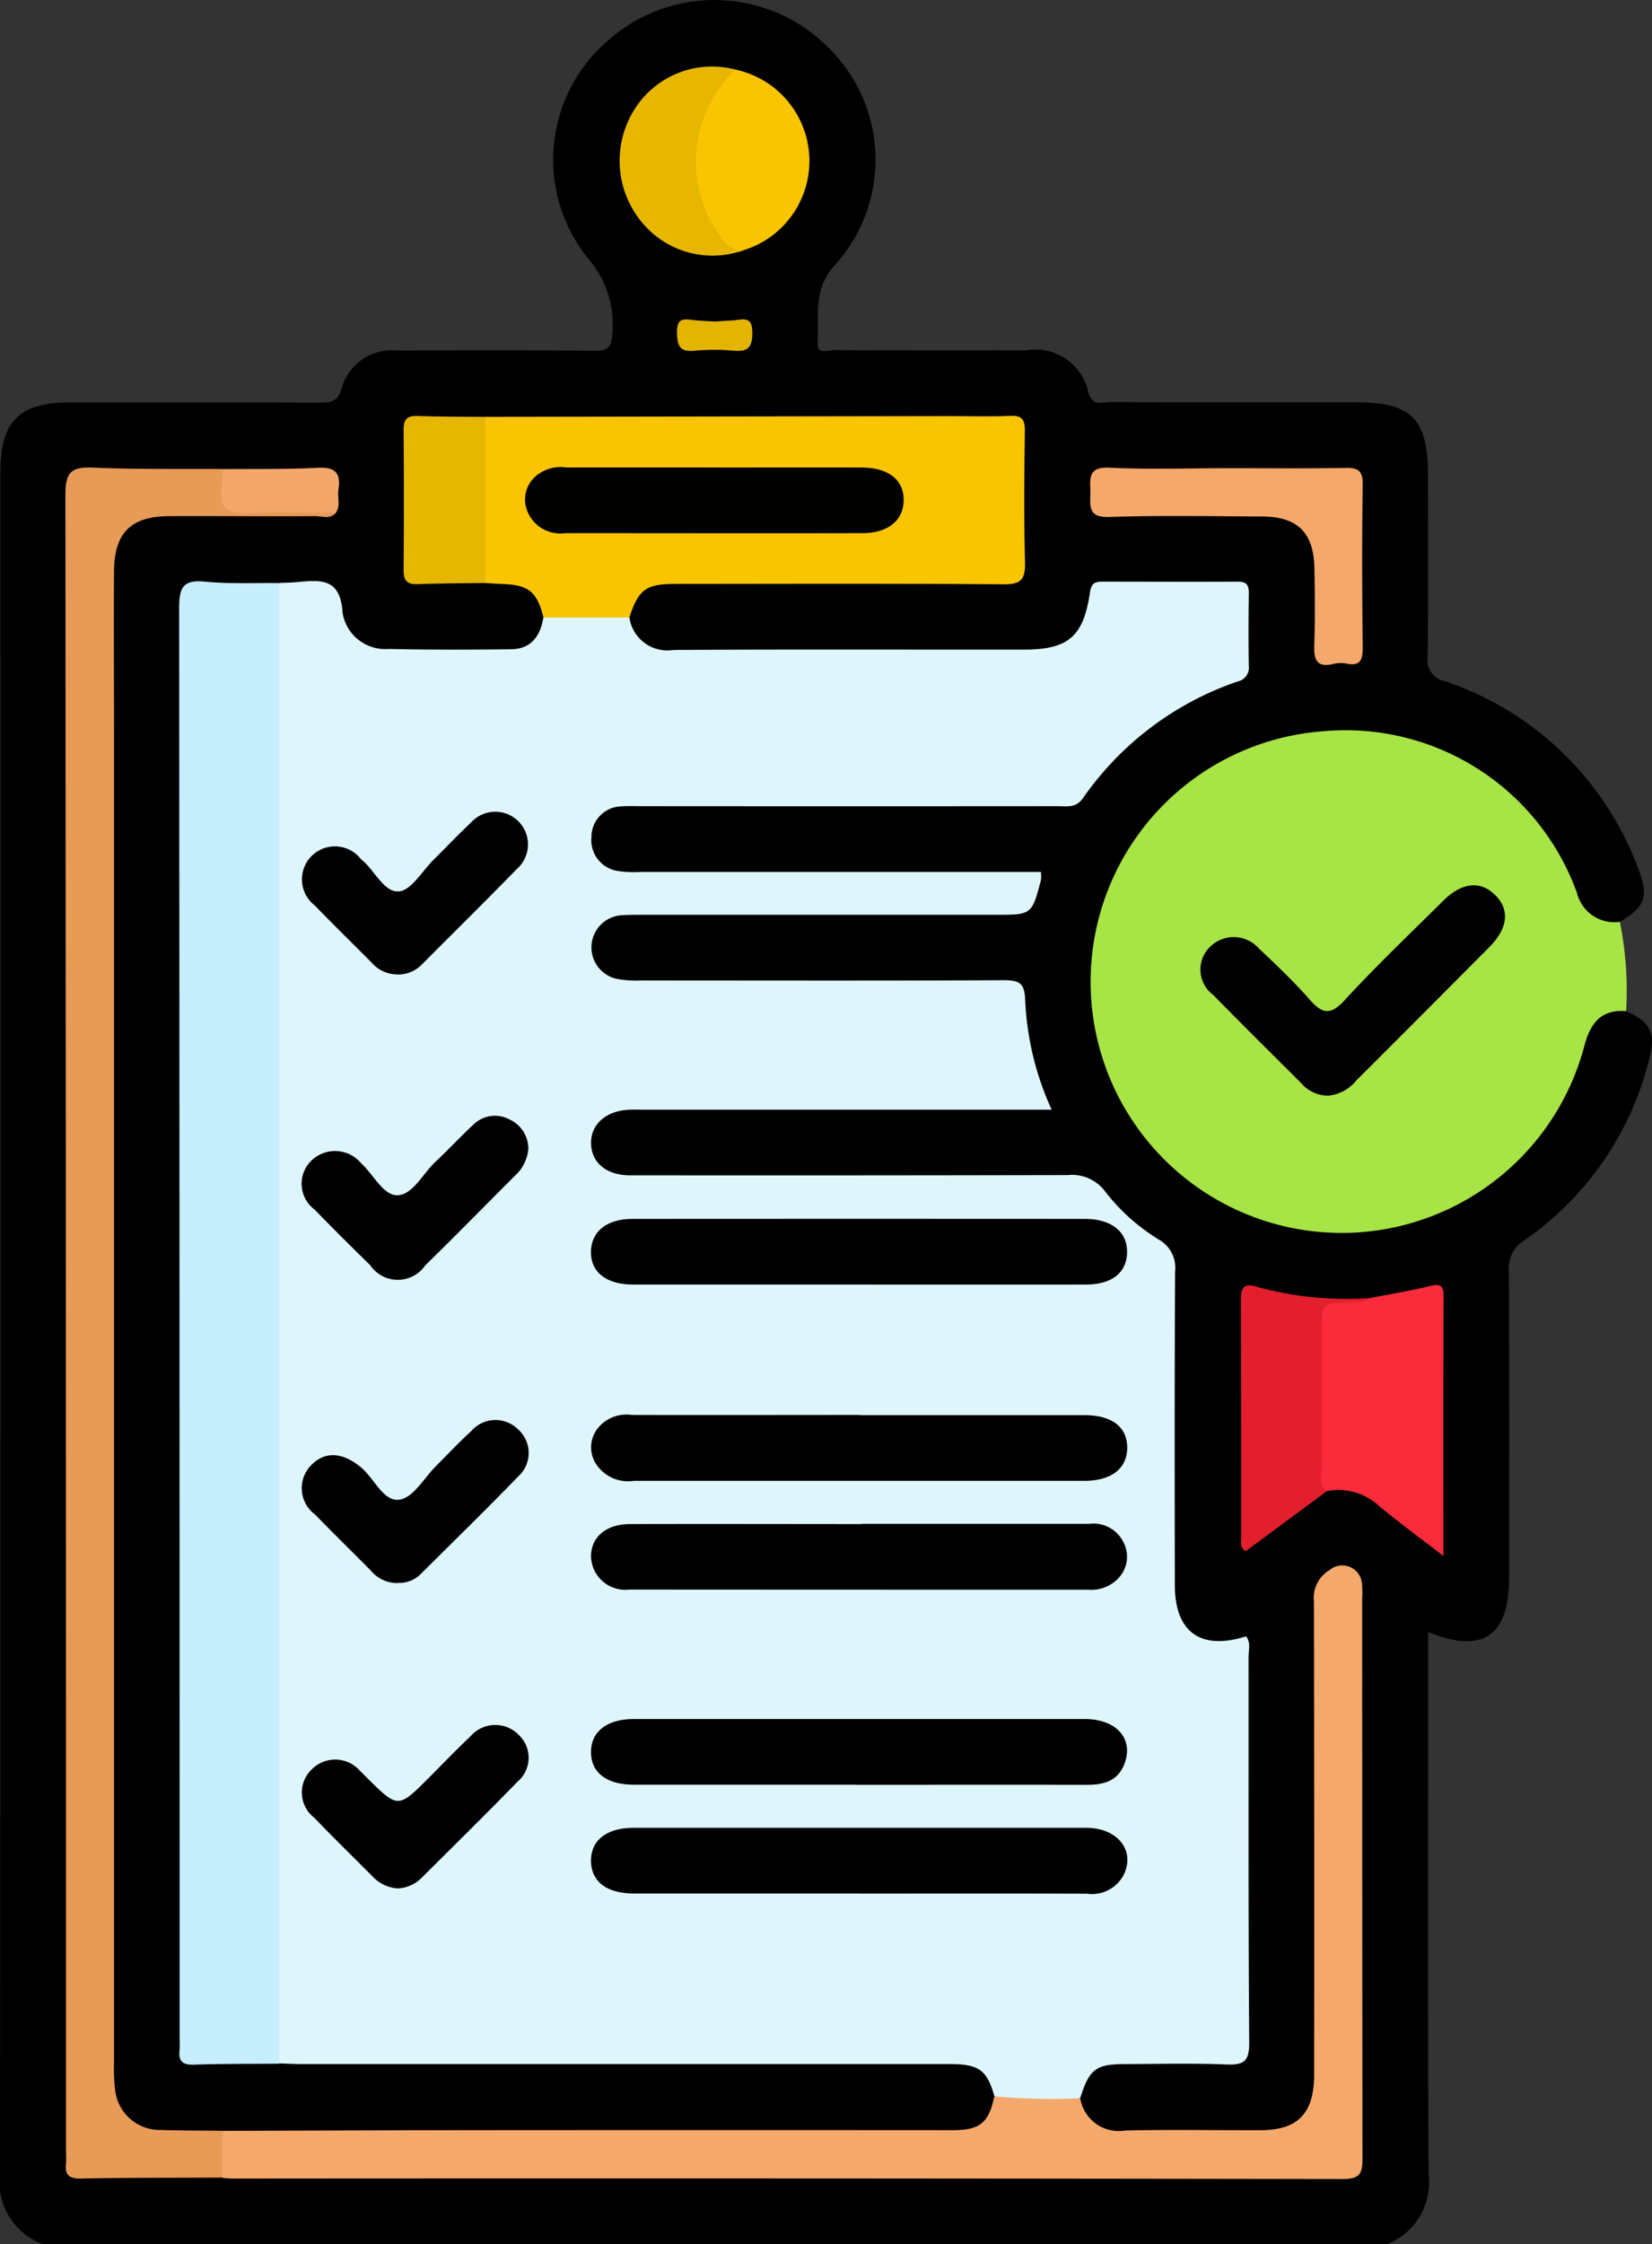 <svg id="Grupo_140651" data-name="Grupo 140651" xmlns="http://www.w3.org/2000/svg" xmlns:xlink="http://www.w3.org/1999/xlink" width="59.292" height="80.5" viewBox="0 0 59.292 80.5">
  <rect x="0" y="0" width="59.292" height="80.5" fill="#333333" stroke="none"/>
  <defs>
    <clipPath id="clip-path">
      <rect id="Rectángulo_88908" data-name="Rectángulo 88908" width="59.292" height="80.5" fill="none"/>
    </clipPath>
  </defs>
  <g id="Grupo_140651-2" data-name="Grupo 140651" clip-path="url(#clip-path)">
    <path id="Trazado_214239" data-name="Trazado 214239" d="M58.363,36.27c.855.379,1.071.767.846,1.656A11.158,11.158,0,0,1,54.7,44.5a1.14,1.14,0,0,0-.545,1.083c.019,3.666.011,7.332.01,11,0,2.1-.942,2.762-2.906,1.961v.779c0,6.233-.018,12.465.016,18.7A2.371,2.371,0,0,1,49.784,80.5H1.53A2.377,2.377,0,0,1,0,77.962Q.025,47.472.012,16.983c0-1.888.66-2.547,2.543-2.548,2.985,0,5.97-.007,8.955.007.414,0,.628-.059.758-.535a1.87,1.87,0,0,1,1.988-1.333c2.357-.007,4.713-.018,7.07.01.517.006.63-.141.651-.646A3.572,3.572,0,0,0,21.1,9.263a5.631,5.631,0,0,1,.752-7.835,5.746,5.746,0,0,1,7.835.237,5.621,5.621,0,0,1,.316,7.8c-.854.915-.6,1.856-.657,2.827-.025.455.375.266.585.267,2.3.014,4.609.007,6.913.009a1.93,1.93,0,0,1,2.225,1.541c.168.487.486.312.748.313,2.959.014,5.918.008,8.877.009,1.963,0,2.557.6,2.558,2.6,0,2.174.014,4.348-.01,6.522a.766.766,0,0,0,.618.882,11.186,11.186,0,0,1,6.956,6.772c.372.961.218,1.343-.683,1.857-.847.223-1.282.029-1.649-.848A9.757,9.757,0,0,0,55,29.648,8.421,8.421,0,0,0,45.91,26.72,8.337,8.337,0,0,0,39.488,33.7a8.805,8.805,0,0,0,17.124,3.991,5.3,5.3,0,0,1,.235-.748,1.1,1.1,0,0,1,1.516-.671" transform="translate(0 0)"/>
    <path id="Trazado_214240" data-name="Trazado 214240" d="M205.47,134.829c-.865-.069-1.264.4-1.482,1.184a9.01,9.01,0,1,1-9.392-11.223,8.825,8.825,0,0,1,9.11,5.8,1.382,1.382,0,0,0,1.538,1.036,12.328,12.328,0,0,1,.226,3.2" transform="translate(-147.107 -98.559)" fill="#a7e446"/>
    <path id="Trazado_214241" data-name="Trazado 214241" d="M46.68,99.3c.234-.012.469-.015.7-.037.839-.08,1.5-.115,1.578,1.108a1.549,1.549,0,0,0,1.654,1.295c1.464.033,2.929.029,4.393.011.724-.009,1.055-.478,1.16-1.146a4.621,4.621,0,0,1,3.086,0,1.376,1.376,0,0,0,1.58,1.171c4.191-.025,8.381-.009,12.572-.012,1.6,0,2.146-.463,2.379-2.055.047-.323.173-.384.445-.383,1.624,0,3.248.009,4.871,0,.33,0,.389.147.385.429-.011.864-.016,1.729,0,2.594a.506.506,0,0,1-.408.56,11.135,11.135,0,0,0-5.543,4.181c-.258.365-.579.29-.9.29q-7.5.006-15.008,0c-.209,0-.42-.011-.628.006a1.1,1.1,0,0,0-1.107,1.108,1.118,1.118,0,0,0,.994,1.217,3.871,3.871,0,0,0,.783.027H74.022a1.479,1.479,0,0,1,0,.3c-.329,1.239-.33,1.238-1.632,1.238H59.737c-.262,0-.525,0-.785.018a1.155,1.155,0,0,0-.166,2.277,3.65,3.65,0,0,0,.856.061c4.348,0,8.7.013,13.043-.01.552,0,.75.094.771.7a10.541,10.541,0,0,0,.952,3.946H59.865c-.209,0-.419-.008-.628,0-.832.041-1.376.529-1.361,1.213s.543,1.139,1.4,1.14q7.857.008,15.715-.009a1.481,1.481,0,0,1,1.338.592,7.162,7.162,0,0,0,1.923,1.722,1.162,1.162,0,0,1,.585,1.155c-.02,3.746-.015,7.493-.009,11.239,0,1.69.934,2.355,2.558,1.837.176.228.088.5.088.741.006,4.611-.013,9.222.024,13.833.005.691-.21.81-.83.785-1.2-.05-2.409-.017-3.614-.014-1.062,0-1.29.177-1.62,1.213a3.646,3.646,0,0,1-3.085-.07c-.262-.925-.555-1.143-1.579-1.143q-11.616,0-23.231,0c-.287,0-.574-.016-.861-.025-.355-.4-.253-.891-.254-1.351q-.011-10.874,0-21.748,0-14.29,0-28.579A2.019,2.019,0,0,1,46.68,99.3" transform="translate(-36.662 -78.387)" fill="#def5fc"/>
    <path id="Trazado_214242" data-name="Trazado 214242" d="M34.206,99.326q0,26.555,0,53.111c-1.02.009-2.042,0-3.061.035-.433.016-.561-.151-.51-.546a3.094,3.094,0,0,0,0-.392q0-25.653-.017-51.305c0-.727.122-1.032.92-.955.882.086,1.776.041,2.665.052" transform="translate(-24.188 -78.41)" fill="#c7eefd"/>
    <path id="Trazado_214243" data-name="Trazado 214243" d="M20.869,81.464c-.208.247-.489.12-.732.121-1.754.01-3.508-.007-5.262,0-1.362.007-1.96.6-1.969,1.971-.013,1.912,0,3.824,0,5.735q0,23.885,0,47.77a6.486,6.486,0,0,0,.035.94,1.613,1.613,0,0,0,1.652,1.473c.732.026,1.465.021,2.2.03a1.52,1.52,0,0,1,0,1.679c-1.7.008-3.4,0-5.1.034-.438.008-.554-.169-.511-.556a3.594,3.594,0,0,0,0-.392q0-29.729-.022-59.458c0-.829.235-1,1-.967,1.541.068,3.086.039,4.629.05a.87.87,0,0,1,.183.338c.252.986.252.986,1.243.991.621,0,1.242-.009,1.862.007a1.012,1.012,0,0,1,.794.232" transform="translate(-8.813 -63.07)" fill="#e89a57"/>
    <path id="Trazado_214244" data-name="Trazado 214244" d="M37.966,289.29v-1.68c3.112-.008,6.225-.022,9.338-.024q8.437-.006,16.873,0c.987,0,1.3-.262,1.5-1.213a23.476,23.476,0,0,0,3.085.071,1.4,1.4,0,0,0,1.6,1.156c1.623-.042,3.248-.007,4.871-.013,1.341-.005,1.921-.6,1.923-2q.009-8.49-.008-16.979a1.151,1.151,0,0,1,.552-1.107.71.71,0,0,1,1.173.477,3.686,3.686,0,0,1,.007.55q0,10.022.01,20.044c0,.534-.058.767-.7.766q-19.92-.033-39.84-.017c-.13,0-.261-.016-.391-.024" transform="translate(-29.99 -211.174)" fill="#f5a86c"/>
    <path id="Trazado_214245" data-name="Trazado 214245" d="M87.074,78.247H83.988c-.229-.925-.536-1.171-1.49-1.2-.2-.006-.407-.024-.61-.036a1.134,1.134,0,0,1-.245-.8q-.021-2.18,0-4.359a1.044,1.044,0,0,1,.246-.8l16.578-.027c.76,0,1.52.023,2.278-.009.428-.018.525.144.52.541-.019,1.572-.035,3.145.006,4.716.016.605-.136.791-.768.786-3.929-.031-7.858-.017-11.787-.014-1.05,0-1.317.2-1.644,1.2" transform="translate(-64.483 -56.099)" fill="#f9c500"/>
    <path id="Trazado_214246" data-name="Trazado 214246" d="M226.515,219.888c.716-.14,1.439-.253,2.145-.43.375-.094.518-.058.516.366-.011,3.049-.006,6.1-.006,9.313-.843-.65-1.592-1.195-2.3-1.785a2.157,2.157,0,0,0-1.88-.544c-.46-.037-.422-.417-.428-.7-.04-1.8-.026-3.6-.012-5.4,0-.6.275-.838.881-.78a2.818,2.818,0,0,0,1.087-.042" transform="translate(-177.364 -173.322)" fill="#fa2b3a"/>
    <path id="Trazado_214247" data-name="Trazado 214247" d="M191.153,79.86c1.412,0,2.824.017,4.236-.01.461-.009.639.092.631.6-.03,1.935-.022,3.871,0,5.807,0,.439-.047.726-.588.611a1.1,1.1,0,0,0-.468.015c-.6.144-.7-.159-.682-.675.031-.914.021-1.831.005-2.746-.022-1.289-.6-1.864-1.881-1.869-1.83-.008-3.662-.043-5.491.017-.788.026-.664-.424-.67-.891s-.1-.915.676-.877c1.409.068,2.823.019,4.235.019" transform="translate(-147.111 -63.066)" fill="#f5a86b"/>
    <path id="Trazado_214248" data-name="Trazado 214248" d="M216.611,219.941c-.168.173-.387.126-.591.132-1.135.036-1.135.035-1.135,1.21,0,1.594,0,3.189,0,4.783,0,.275-.1.586.2.795l-2.92,2.159c-.215-.144-.158-.316-.158-.459,0-2.828,0-5.656-.01-8.485,0-.5.061-.72.652-.52a12.159,12.159,0,0,0,3.964.384" transform="translate(-167.46 -173.375)" fill="#e31f2d"/>
    <path id="Trazado_214249" data-name="Trazado 214249" d="M119.537,11.811a3.35,3.35,0,0,1,.307,6.474.74.74,0,0,1-.948-.332,4.692,4.692,0,0,1,.116-5.893c.127-.163.275-.325.525-.249" transform="translate(-93.142 -9.314)" fill="#f9c500"/>
    <path id="Trazado_214250" data-name="Trazado 214250" d="M71.864,71.066q0,2.977,0,5.955c-.81.012-1.621.011-2.43.042-.385.014-.494-.144-.491-.508q.019-2.512,0-5.025c0-.37.111-.511.493-.5.81.031,1.621.025,2.431.033" transform="translate(-54.457 -56.109)" fill="#e6b700"/>
    <path id="Trazado_214251" data-name="Trazado 214251" d="M110.02,11.452a4.538,4.538,0,0,0-.428,6.122.819.819,0,0,0,.735.352,3.286,3.286,0,0,1-3.764-1.122,3.449,3.449,0,0,1-.143-3.959,3.285,3.285,0,0,1,3.6-1.393" transform="translate(-83.625 -8.956)" fill="#e7b700"/>
    <path id="Trazado_214252" data-name="Trazado 214252" d="M41.925,81.47c-1.047,0-2.1-.053-3.139.01-.754.045-1.068-.186-.949-.95a4.138,4.138,0,0,0,.006-.627c1.141-.012,2.283.014,3.421-.049.637-.035.845.188.752.784-.043.276.082.57-.091.832" transform="translate(-29.869 -63.075)" fill="#f3a76b"/>
    <path id="Trazado_214253" data-name="Trazado 214253" d="M117.019,54.612c.208-.013.416-.028.625-.038.335-.016.726-.213.724.439,0,.517-.15.691-.66.646a7.5,7.5,0,0,0-1.406,0c-.543.055-.631-.177-.638-.662-.008-.577.317-.464.653-.431.233.023.468.031.7.045" transform="translate(-91.366 -43.078)" fill="#e3b400"/>
    <path id="Trazado_214254" data-name="Trazado 214254" d="M209.666,158.708a1.278,1.278,0,0,1-.965-.447c-1.053-1.054-2.114-2.1-3.157-3.164a1.135,1.135,0,0,1-.116-1.728,1.206,1.206,0,0,1,1.751.056c.627.592,1.255,1.188,1.824,1.834.447.507.739.587,1.252.029,1.132-1.23,2.346-2.384,3.533-3.563.667-.663,1.321-.74,1.85-.237.559.531.5,1.205-.2,1.907q-2.377,2.391-4.764,4.772a1.475,1.475,0,0,1-1.006.541" transform="translate(-161.999 -119.405)"/>
    <path id="Trazado_214255" data-name="Trazado 214255" d="M110.6,314.448q-4.043,0-8.086,0c-.983,0-1.539-.423-1.549-1.163s.558-1.193,1.525-1.193q8.126,0,16.251,0c1.131,0,1.773.823,1.336,1.7a1.287,1.287,0,0,1-1.312.664c-2.722-.012-5.443-.005-8.165-.005" transform="translate(-79.753 -246.526)"/>
    <path id="Trazado_214256" data-name="Trazado 214256" d="M110.563,210.472q-4.043,0-8.086,0c-.97,0-1.531-.45-1.514-1.193.017-.715.57-1.162,1.482-1.162q8.125-.006,16.251,0c.957,0,1.527.468,1.509,1.21-.017.725-.549,1.144-1.478,1.145q-4.082.006-8.165,0" transform="translate(-79.753 -164.393)"/>
    <path id="Trazado_214257" data-name="Trazado 214257" d="M110.611,241.631q4.043,0,8.086,0c.984,0,1.533.43,1.526,1.177s-.577,1.179-1.546,1.179q-8.085,0-16.171,0a1.369,1.369,0,0,1-1.39-.677,1.1,1.1,0,0,1,.088-1.187,1.322,1.322,0,0,1,1.244-.5c2.721.008,5.443,0,8.164,0" transform="translate(-79.767 -190.867)"/>
    <path id="Trazado_214258" data-name="Trazado 214258" d="M110.509,295.872q-4,0-8.007,0c-.979,0-1.537-.436-1.535-1.172s.572-1.183,1.54-1.184q8.085,0,16.17,0c1.136,0,1.761.686,1.45,1.571-.23.656-.752.792-1.376.79-2.747-.008-5.495,0-8.242,0" transform="translate(-79.756 -231.853)"/>
    <path id="Trazado_214259" data-name="Trazado 214259" d="M110.685,260.192c2.72,0,5.441,0,8.162,0a1.2,1.2,0,0,1,1.265.725,1.115,1.115,0,0,1-.223,1.238,1.333,1.333,0,0,1-1.068.4q-8.241,0-16.48-.005a1.229,1.229,0,0,1-1.369-1.2c.008-.688.542-1.147,1.395-1.15,2.773-.009,5.546,0,8.319,0" transform="translate(-79.76 -205.53)" fill="#010101"/>
    <path id="Trazado_214260" data-name="Trazado 214260" d="M59.679,191.707a1.478,1.478,0,0,1-.488.992c-1.074,1.072-2.135,2.156-3.22,3.216a1.194,1.194,0,0,1-1.965-.007c-.674-.658-1.342-1.322-2-2a1.156,1.156,0,0,1-.081-1.79,1.219,1.219,0,0,1,1.749.126c.44.4.8,1.162,1.305,1.149.549-.014.91-.775,1.363-1.2.478-.446.922-.929,1.4-1.368A1.1,1.1,0,0,1,59,190.674a1.155,1.155,0,0,1,.677,1.033" transform="translate(-40.714 -150.518)"/>
    <path id="Trazado_214261" data-name="Trazado 214261" d="M54.927,144.383a1.193,1.193,0,0,1-.865-.409c-.683-.687-1.377-1.364-2.051-2.061a1.183,1.183,0,1,1,1.648-1.673c.019.018.038.037.058.053.453.383.788,1.164,1.316,1.114.446-.042.832-.73,1.241-1.135.447-.442.878-.9,1.338-1.329a1.173,1.173,0,1,1,1.647,1.664c-1.114,1.145-2.255,2.264-3.383,3.4a1.2,1.2,0,0,1-.947.38" transform="translate(-40.712 -109.432)"/>
    <path id="Trazado_214262" data-name="Trazado 214262" d="M54.966,248.351a1.24,1.24,0,0,1-.955-.456c-.662-.668-1.335-1.324-1.99-2A1.174,1.174,0,0,1,51.9,244.1c.5-.5,1.152-.431,1.8.13.458.4.782,1.222,1.361,1.127.484-.08.867-.772,1.293-1.2s.837-.863,1.278-1.269a1.15,1.15,0,0,1,1.679-.044,1.133,1.133,0,0,1,0,1.68c-1.145,1.181-2.323,2.329-3.488,3.49a1.082,1.082,0,0,1-.848.329" transform="translate(-40.709 -191.564)"/>
    <path id="Trazado_214263" data-name="Trazado 214263" d="M54.985,300.4a1.37,1.37,0,0,1-.9-.421c-.7-.705-1.416-1.4-2.1-2.114a1.144,1.144,0,0,1-.092-1.736,1.181,1.181,0,0,1,1.745.068c.078.07.149.147.224.22,1.129,1.118,1.129,1.118,2.227.02.5-.5.988-1.011,1.5-1.494a1.177,1.177,0,0,1,1.743-.042,1.126,1.126,0,0,1-.064,1.679c-1.13,1.164-2.288,2.3-3.438,3.445a1.308,1.308,0,0,1-.84.374" transform="translate(-40.704 -232.659)"/>
    <path id="Trazado_214264" data-name="Trazado 214264" d="M96.6,79.828c1.727,0,3.453-.005,5.18,0,.98,0,1.534.447,1.519,1.187-.014.712-.563,1.165-1.478,1.167-3.558.008-7.116,0-10.674,0a1.271,1.271,0,0,1-1.368-.825,1.1,1.1,0,0,1,.311-1.214,1.373,1.373,0,0,1,1.094-.319H96.6" transform="translate(-70.866 -63.057)" fill="#010100"/>
  </g>
</svg>
